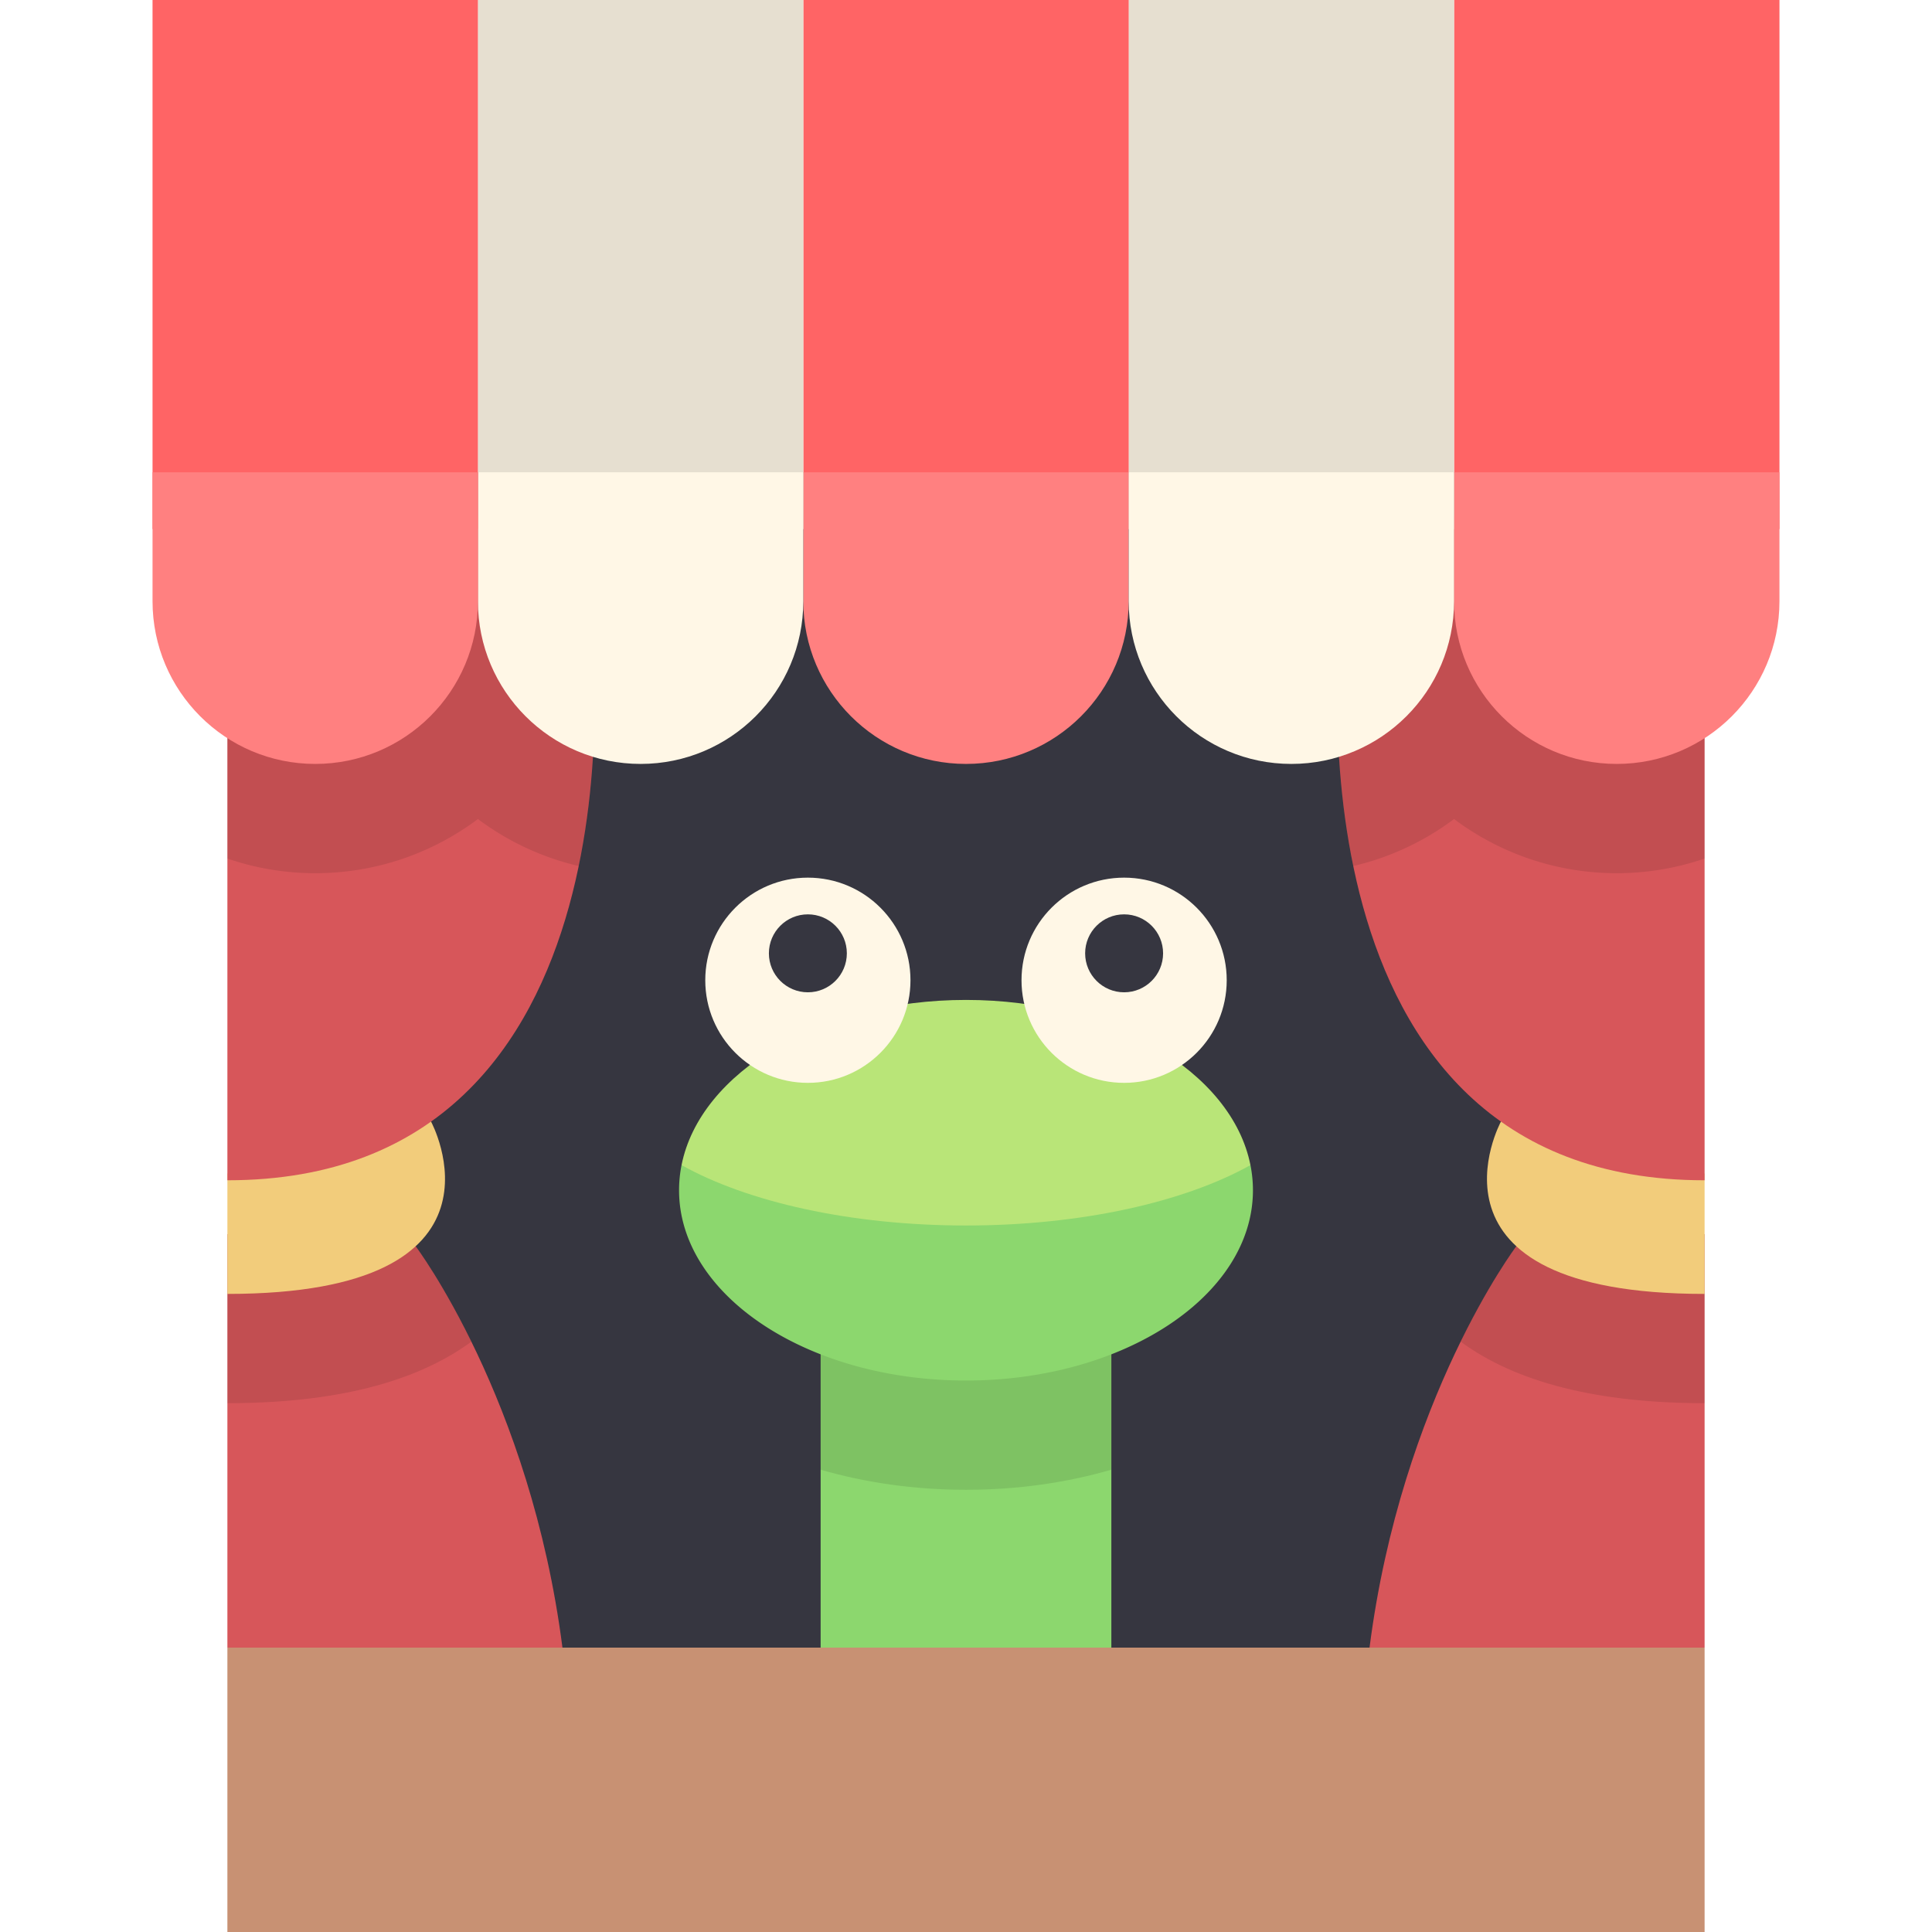 <svg xmlns="http://www.w3.org/2000/svg" viewBox="0 0 512 512"><path fill="#363640" d="M89.096 125.157h333.809v349.167H89.096z"/><path fill="#ff6465" d="M385.347 0h86.229v140.213h-86.229z"/><path d="M83.539 325.142L60.26 327.07v109.567h88.797c-8.493-66.097-38.908-106.369-38.908-106.369l-26.61-5.126zm344.918 0l23.279 1.928v109.567h-88.797c8.493-66.097 38.908-106.369 38.908-106.369l26.61-5.126z" fill="#d7565a"/><path d="M60.26 371.856c28.279 0 49.913-5.474 64.656-16.301-8.023-16.35-14.768-25.287-14.768-25.287l-26.61-5.127-23.279 1.928.001 44.787z" opacity=".1"/><path d="M105.816 276.497L60.26 311.05v31.851c78.759 0 53.973-45.663 53.973-45.663l-8.417-20.741z" fill="#f2cc7b"/><path d="M451.736 371.856c-28.279 0-49.913-5.474-64.656-16.301 8.023-16.35 14.768-25.287 14.768-25.287l26.61-5.127 23.279 1.928-.001 44.787z" opacity=".1"/><path d="M406.18 276.497l45.556 34.553v31.851c-78.759 0-53.973-45.663-53.973-45.663l8.417-20.741z" fill="#f2cc7b"/><path d="M60.26 136.738v176.05c112.732 0 96.517-145.162 96.517-145.162v-30.887l-96.517-.001zm391.476 0v176.05c-112.732 0-96.517-145.162-96.517-145.162v-30.887c-.001-.001 96.517-.001 96.517-.001z" fill="#d7565a"/><path fill="#e6dfd0" d="M299.106 0h86.229v140.213h-86.229z"/><path fill="#ff6465" d="M212.889 0h86.229v140.213h-86.229z"/><path d="M212.883 125.155v34.178c0 23.812 19.303 43.115 43.115 43.115s43.115-19.303 43.115-43.115v-34.178h-86.23z" fill="#ff8080"/><path fill="#e6dfd0" d="M126.648 0h86.229v140.213h-86.229z"/><path d="M156.777 136.738H60.26v90.787a71.725 71.725 0 0 0 23.279 3.88c16.154 0 31.083-5.342 43.116-14.353a71.803 71.803 0 0 0 26.711 12.455c6.701-32.394 3.413-61.881 3.413-61.881v-30.888h-.002z" opacity=".1"/><path d="M126.653 125.155v34.178c0 23.812 19.303 43.115 43.115 43.115s43.115-19.303 43.115-43.115v-34.178h-86.23z" fill="#fff7e6"/><path fill="#ff6465" d="M40.424 0h86.229v140.213H40.424z"/><path d="M40.424 125.155v34.178c0 23.812 19.303 43.115 43.115 43.115s43.115-19.303 43.115-43.115v-34.178h-86.23z" fill="#ff8080"/><path d="M355.218 136.738h96.517v90.787a71.725 71.725 0 0 1-23.279 3.88c-16.154 0-31.083-5.342-43.116-14.353a71.803 71.803 0 0 1-26.711 12.455c-6.701-32.394-3.413-61.881-3.413-61.881v-30.888h.002z" opacity=".1"/><path d="M294.52 453.917c0 9.328-17.247 16.89-38.522 16.89s-38.522-7.562-38.522-16.89V343.291h77.044v110.626z" fill="#8cd76e"/><path d="M217.476 389.485c11.875 3.442 24.854 5.324 38.522 5.324s26.647-1.882 38.522-5.324v-46.194h-77.044v46.194z" opacity=".1"/><path d="M180.617 308.765a33.952 33.952 0 0 0-.66 6.657c0 27.853 34.046 50.432 76.043 50.432s76.043-22.579 76.043-50.432c0-2.257-.227-4.479-.66-6.659l-75.382-13.884-75.384 13.886z" fill="#8cd76e"/><path fill="#c89173" d="M60.26 436.635h391.476V512H60.26z"/><path d="M180.617 308.765c17.398 9.734 44.69 16.005 75.382 16.005s57.985-6.272 75.382-16.005c-4.914-24.706-36.788-43.774-75.382-43.774s-70.469 19.068-75.382 43.774z" fill="#b9e578"/><circle cx="214.094" cy="259.776" r="27.191" fill="#fff7e6"/><circle cx="214.094" cy="252.641" r="10.329" fill="#363640"/><circle cx="297.902" cy="259.776" r="27.191" fill="#fff7e6"/><circle cx="297.902" cy="252.641" r="10.329" fill="#363640"/><path d="M385.342 125.155v34.178c0 23.812 19.303 43.115 43.115 43.115s43.115-19.303 43.115-43.115v-34.178h-86.23z" fill="#ff8080"/><path d="M299.112 125.155v34.178c0 23.812 19.303 43.115 43.115 43.115s43.115-19.303 43.115-43.115v-34.178h-86.23z" fill="#fff7e6"/></svg>